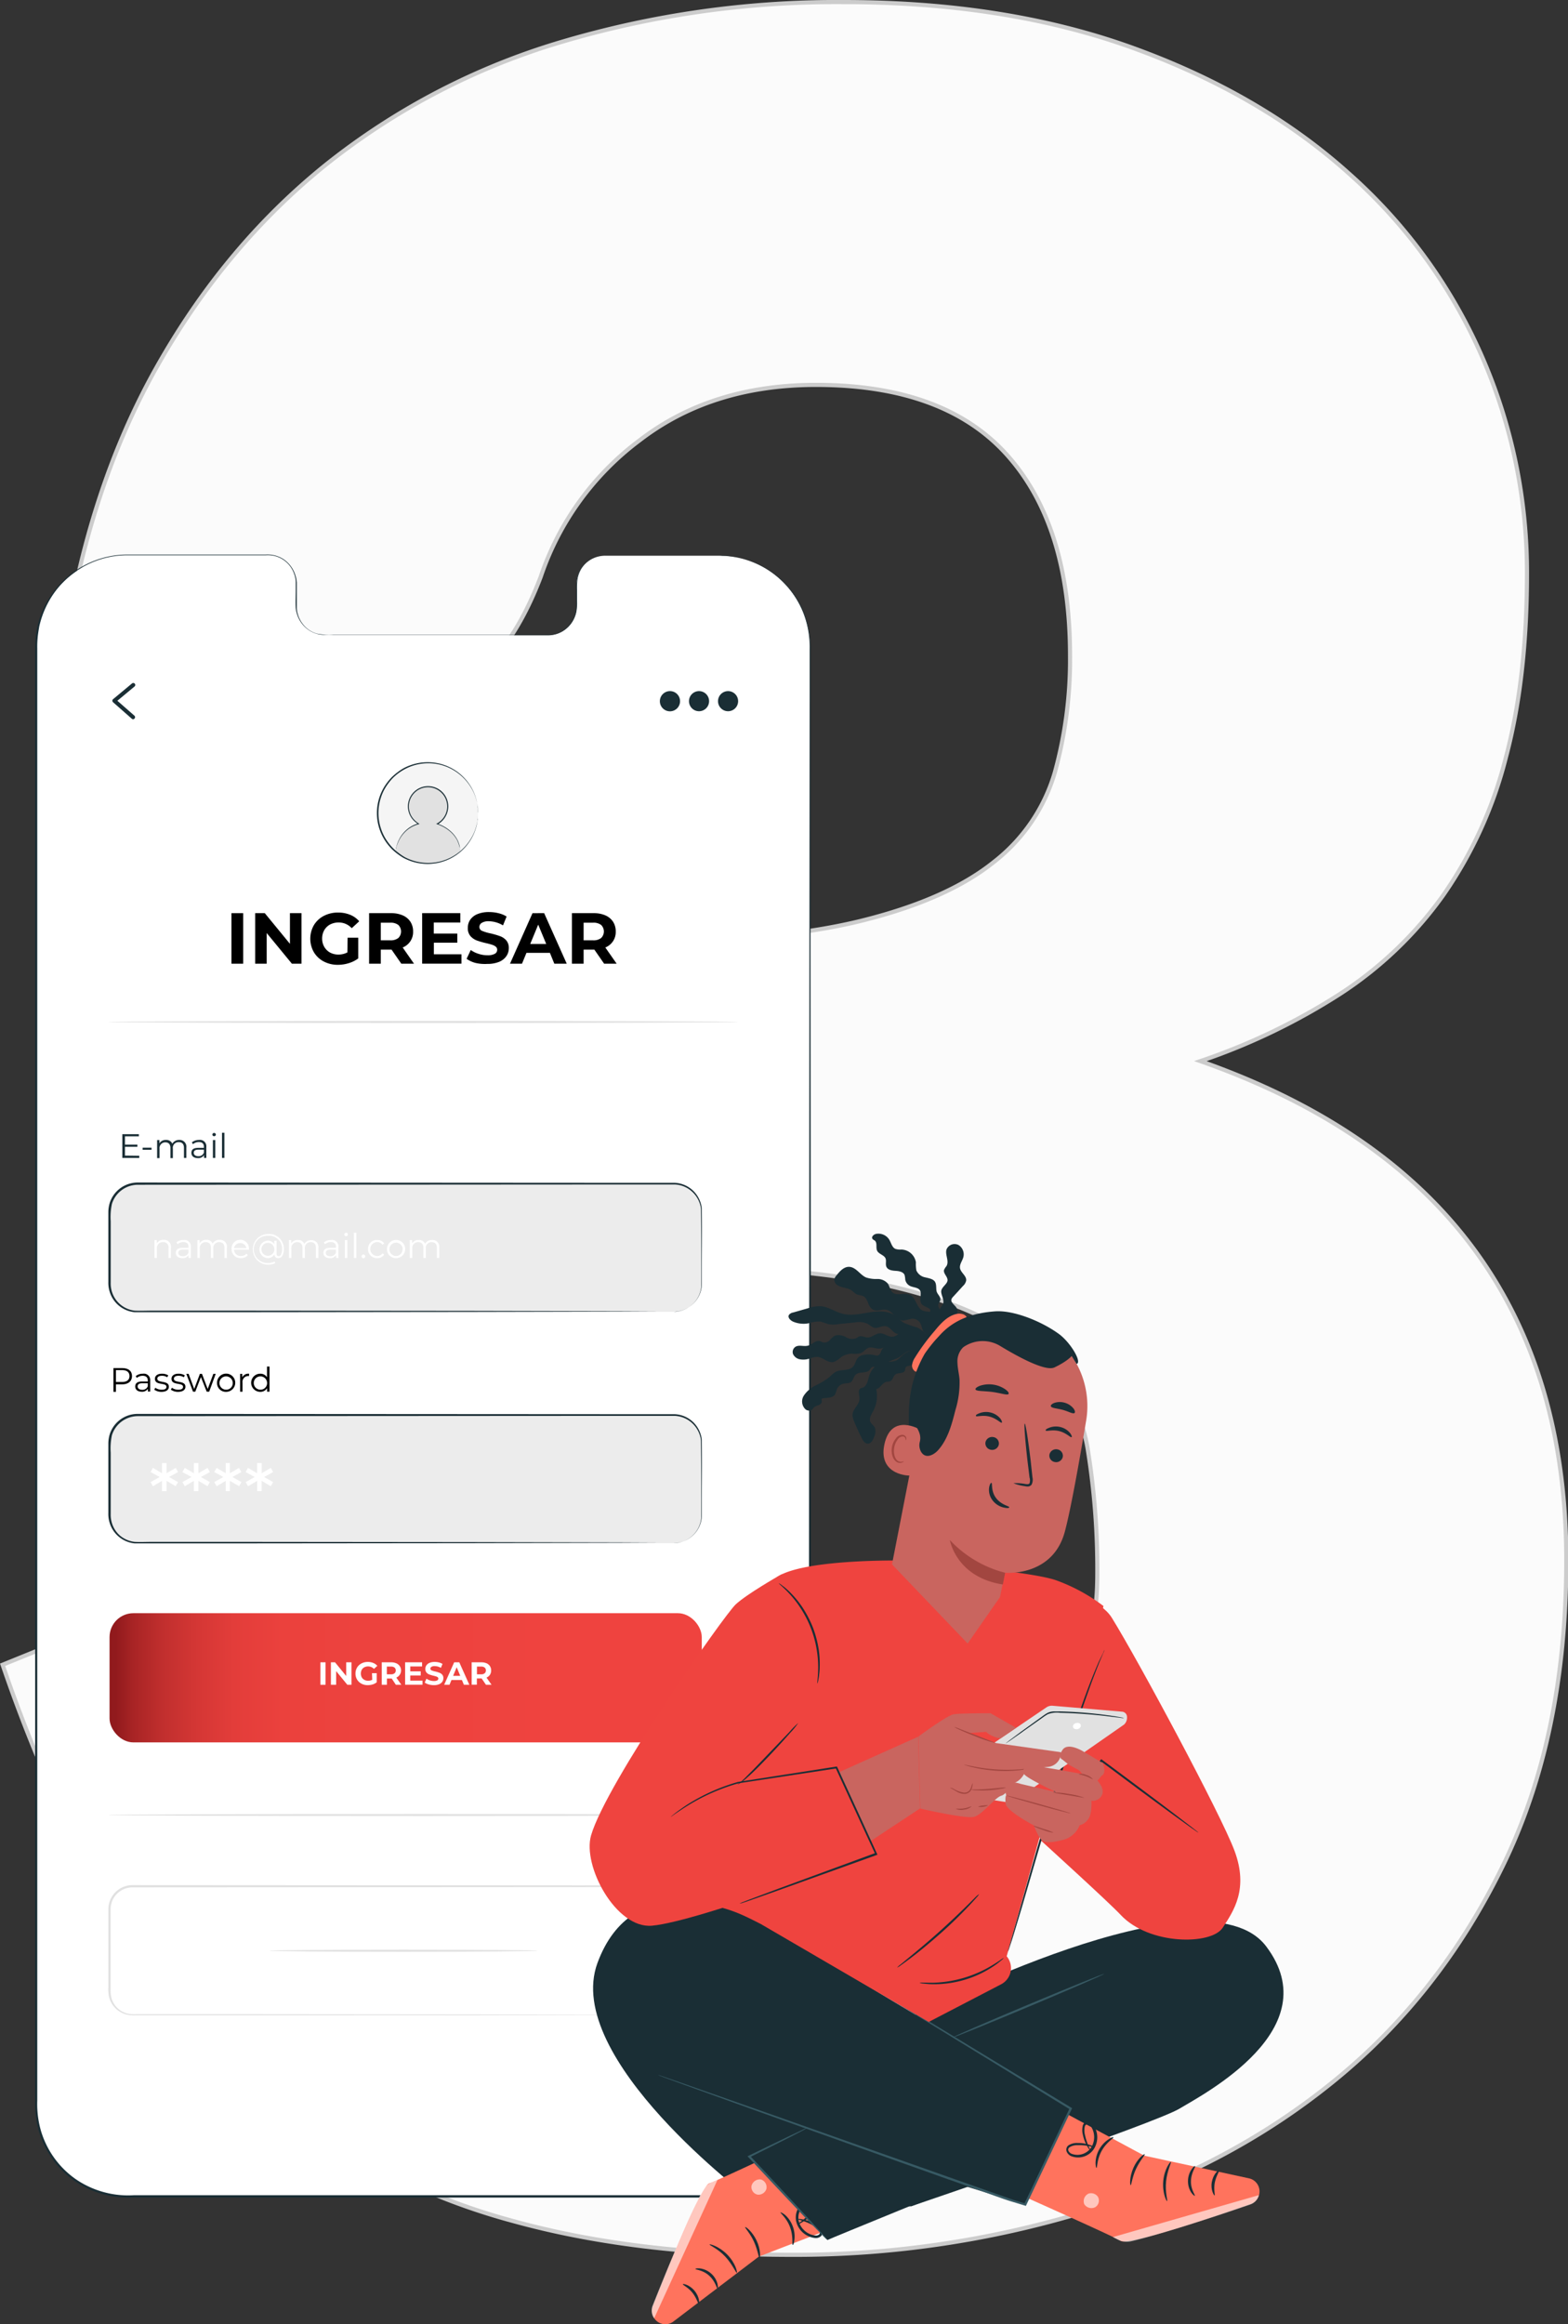 <svg xmlns="http://www.w3.org/2000/svg" xmlns:xlink="http://www.w3.org/1999/xlink" viewBox="0 0 379.15 561.65"><rect x="0" y="0" width="379.15" height="561.65" fill="#333333" stroke="none"/><defs><style>.cls-1{fill:#fbfbfb;stroke:#ccc;stroke-miterlimit:10;}.cls-2{fill:#fff;}.cls-3{fill:#1a2e35;}.cls-4{fill:url(#Degradado_sin_nombre_44);}.cls-5{fill:#ececec;}.cls-6{fill:#e1e1e1;}.cls-7{fill:#f5f5f5;}.cls-8{fill:#ff735d;}.cls-9{opacity:0.6;}.cls-10{fill:#375a64;}.cls-11{fill:#ef443f;}.cls-12{fill:#c9655f;}.cls-13{fill:#a24640;}</style><linearGradient id="Degradado_sin_nombre_44" x1="26.49" y1="405.44" x2="169.69" y2="405.44" gradientUnits="userSpaceOnUse"><stop offset="0.01" stop-color="#911a1d"/><stop offset="0.04" stop-color="#a82425"/><stop offset="0.09" stop-color="#c12f2e"/><stop offset="0.15" stop-color="#d53735"/><stop offset="0.21" stop-color="#e33d3a"/><stop offset="0.29" stop-color="#eb413d"/><stop offset="0.44" stop-color="#ed423e"/><stop offset="0.44" stop-color="#ed423e"/><stop offset="0.79" stop-color="#ef433f"/></linearGradient></defs><g id="Capa_2" data-name="Capa 2"><g id="Grillas"><path class="cls-1" d="M32.67,251.84Q38.52,212,55.16,182.38T96.47,133A167.66,167.66,0,0,1,153,103.59a233.88,233.88,0,0,1,68.37-9.69q39.48,0,70.19,11.15t51.92,30.17a127.35,127.35,0,0,1,32.17,44.05,130.33,130.33,0,0,1,11,52.83q0,25.23-5.12,44.42a101.71,101.71,0,0,1-15.17,33.27,92.44,92.44,0,0,1-24.86,23.76,152.89,152.89,0,0,1-33.82,16.27q88.47,31.08,88.48,120.65,0,42.42-15.36,73.85T339.59,596.6q-25.77,20.83-59.77,31.26a241,241,0,0,1-70.93,10.42q-38,0-67.64-8.23a155.55,155.55,0,0,1-52.64-25.59q-23-17.36-40.4-44.42T18.05,495.69L68.5,475.22q19.74-7.68,36.56-4T129.19,488q16.45,30.35,34.91,44.05t43.33,13.71q19,0,33.08-6.4a71.91,71.91,0,0,0,23.4-16.45A68.08,68.08,0,0,0,278,500.08a74.21,74.21,0,0,0,4.75-26,181.33,181.33,0,0,0-2.38-30.89A40.32,40.32,0,0,0,267,419.65q-11-9.87-33.09-15.17t-61.6-5.3V320.94q33.27,0,53.74-5.12t31.63-14.07A42.46,42.46,0,0,0,272.5,280a102.1,102.1,0,0,0,3.66-28.15q0-31.44-15.17-48.44t-46.25-17q-25.23,0-42.59,13.34a68.38,68.38,0,0,0-24,33.09q-7.68,20.11-20.11,26.69t-35.46,2.92Z" transform="translate(-17.42 -93.4)"/><path class="cls-2" d="M191.42,227.69l-27.83,0a6.93,6.93,0,0,0-6.76,7.09v5.06a6.93,6.93,0,0,1-6.76,7.09l-54.26,0a6.93,6.93,0,0,1-6.75-7.1v-5.06a6.94,6.94,0,0,0-6.76-7.1H72.51l-24.36,0a21.93,21.93,0,0,0-21.91,22l-.07,352.56a22,22,0,0,0,21.89,22l143.27.08a21.93,21.93,0,0,0,21.91-22l.07-352.57A22,22,0,0,0,191.42,227.69Z" transform="translate(-17.42 -93.4)"/><path class="cls-3" d="M191.42,227.69l.75,0a16.11,16.11,0,0,1,2.23.18,20.58,20.58,0,0,1,8.22,2.86,21,21,0,0,1,5,4.08,21.93,21.93,0,0,1,4.15,6.56,22.89,22.89,0,0,1,1.63,8.91v10.35c0,29.26,0,71.59.06,123.89s0,114.58,0,183.73v32.9c0,1.11-.06,2.24-.12,3.37a23.39,23.39,0,0,1-.62,3.32,22.25,22.25,0,0,1-7.15,11.37,23.37,23.37,0,0,1-5.86,3.56,22.29,22.29,0,0,1-6.7,1.58l-1.73.09h-40l-57.39,0H49.71a23,23,0,0,1-14.26-4,22.41,22.41,0,0,1-8.63-12,24.55,24.55,0,0,1-.9-7.42v-7.4q0-14.77,0-29.36,0-29.15,0-57.4c0-37.64,0-73.94,0-108.52s0-67.44,0-98.19q0-23.07,0-44.5c0-1.79,0-3.56,0-5.33,0-.88.06-1.77.1-2.66s.23-1.75.38-2.62A22.82,22.82,0,0,1,31,235.62a22.25,22.25,0,0,1,17.74-8.2l19.14,0H81.59a7.09,7.09,0,0,1,4.33,1.08A7.25,7.25,0,0,1,88.7,232a8,8,0,0,1,.49,2.15c0,.74,0,1.44,0,2.16,0,1.43,0,2.87,0,4.24a7.09,7.09,0,0,0,1.53,3.75,6.58,6.58,0,0,0,3.3,2.21,15.23,15.23,0,0,0,4,.25H106l29,0,12.76,0c1,0,2,0,3,0a6.25,6.25,0,0,0,2.7-.92,6.94,6.94,0,0,0,3.12-4.41,11.4,11.4,0,0,0,.19-2.67c0-.89,0-1.77,0-2.63a16.82,16.82,0,0,1,.1-2.56,7.33,7.33,0,0,1,.79-2.35,6.93,6.93,0,0,1,3.46-3.14,10.55,10.55,0,0,1,4.35-.49l14.24,0,8.76,0,3,0-3,0-8.76,0-14.24,0a10.35,10.35,0,0,0-4.29.49,6.82,6.82,0,0,0-3.37,3.07,7.33,7.33,0,0,0-.76,2.3,16.28,16.28,0,0,0-.1,2.53v2.63a11.88,11.88,0,0,1-.18,2.71,7.19,7.19,0,0,1-3.21,4.55,6.49,6.49,0,0,1-2.79.95c-1,.07-2,0-3,0H96.06a7.23,7.23,0,0,1-2.06-.26,7,7,0,0,1-3.46-2.31,7.47,7.47,0,0,1-1.6-3.9c-.08-1.44,0-2.84,0-4.28,0-.71,0-1.44,0-2.14a7,7,0,0,0-.47-2.06,6.7,6.7,0,0,0-6.81-4.3H48.73a21.84,21.84,0,0,0-17.45,8.08,22.55,22.55,0,0,0-4.38,9.2c-.14.85-.29,1.71-.37,2.58s-.12,1.73-.1,2.62v5.33q0,21.41,0,44.5V506.8q0,28.21,0,57.4V601a23.49,23.49,0,0,0,.88,7.28A21.86,21.86,0,0,0,35.74,620a22.41,22.41,0,0,0,14,3.88H64.53l29.35,0,57.39,0,28,0H191.3l1.7-.08a22.35,22.35,0,0,0,6.55-1.54,23.33,23.33,0,0,0,5.73-3.49,21.77,21.77,0,0,0,7-11.12,23.86,23.86,0,0,0,.61-3.25c.05-1.11.14-2.2.12-3.32v-6.66q0-13.28,0-26.24c0-69.15.06-131.43.09-183.73s.07-94.63.1-123.89c0-3.65,0-7.1,0-10.35a22.77,22.77,0,0,0-1.59-8.85,21.87,21.87,0,0,0-4.11-6.54,21.83,21.83,0,0,0-13.13-7,18.49,18.49,0,0,0-2.22-.2Z" transform="translate(-17.42 -93.4)"/><rect class="cls-4" x="26.49" y="389.83" width="143.2" height="31.22" rx="5.77"/><path d="M73.39,314.07h2.83v12.21H73.39Z" transform="translate(-17.42 -93.4)"/><path d="M90.32,314.07v12.21H88l-6.09-7.41v7.41H79.12V314.07h2.33l6.08,7.41v-7.41Z" transform="translate(-17.42 -93.4)"/><path d="M101.47,320h2.58v5a7.41,7.41,0,0,1-2.3,1.15,8.84,8.84,0,0,1-2.63.4,7.14,7.14,0,0,1-3.42-.81,6,6,0,0,1-2.39-2.25,6.59,6.59,0,0,1,0-6.51,6.05,6.05,0,0,1,2.4-2.25,7.33,7.33,0,0,1,3.46-.81,7.54,7.54,0,0,1,2.91.54,5.65,5.65,0,0,1,2.2,1.57l-1.81,1.67a4.22,4.22,0,0,0-3.16-1.38,4.4,4.4,0,0,0-2.08.49,3.6,3.6,0,0,0-1.41,1.38,4.06,4.06,0,0,0-.51,2,4,4,0,0,0,.51,2,3.67,3.67,0,0,0,1.4,1.39,4.17,4.17,0,0,0,2,.49,4.55,4.55,0,0,0,2.2-.52Z" transform="translate(-17.42 -93.4)"/><path d="M114.46,326.28l-2.36-3.4h-2.6v3.4h-2.83V314.07H112a6.82,6.82,0,0,1,2.82.54,4.17,4.17,0,0,1,1.84,1.53,4.26,4.26,0,0,1,.65,2.36,4,4,0,0,1-2.52,3.86l2.74,3.92Zm-.72-9.36a3,3,0,0,0-1.94-.55h-2.3v4.26h2.3a3,3,0,0,0,1.94-.56,2.21,2.21,0,0,0,0-3.15Z" transform="translate(-17.42 -93.4)"/><path d="M129,324v2.27H119.5V314.07h9.23v2.26h-6.42V319H128v2.2h-5.67V324Z" transform="translate(-17.42 -93.4)"/><path d="M132.42,326.1a6.54,6.54,0,0,1-2.17-1l1-2.13a6.53,6.53,0,0,0,1.87.92,6.78,6.78,0,0,0,2.16.35,3.55,3.55,0,0,0,1.78-.35,1.08,1.08,0,0,0,.58-1,.92.92,0,0,0-.34-.72,2.52,2.52,0,0,0-.88-.46c-.35-.12-.83-.25-1.43-.39a19.33,19.33,0,0,1-2.29-.66,3.85,3.85,0,0,1-1.53-1.06,2.9,2.9,0,0,1-.63-2,3.44,3.44,0,0,1,.57-1.93,3.89,3.89,0,0,1,1.74-1.37,7.2,7.2,0,0,1,2.83-.5,9.27,9.27,0,0,1,2.29.28,6.49,6.49,0,0,1,1.95.8l-.87,2.14a6.92,6.92,0,0,0-3.38-1,3.14,3.14,0,0,0-1.76.39,1.16,1.16,0,0,0-.57,1,1,1,0,0,0,.66.94,10.75,10.75,0,0,0,2,.6,19.67,19.67,0,0,1,2.28.66,3.69,3.69,0,0,1,1.53,1,2.76,2.76,0,0,1,.64,1.93,3.37,3.37,0,0,1-.59,1.92,4,4,0,0,1-1.75,1.37,7.31,7.31,0,0,1-2.85.5A10.07,10.07,0,0,1,132.42,326.1Z" transform="translate(-17.42 -93.4)"/><path d="M150.39,323.66h-5.67l-1.08,2.62h-2.9l5.44-12.21H149l5.46,12.21h-3Zm-.89-2.14-1.94-4.68-1.93,4.68Z" transform="translate(-17.42 -93.4)"/><path d="M163.5,326.28l-2.36-3.4h-2.6v3.4h-2.83V314.07H161a6.82,6.82,0,0,1,2.82.54,4.17,4.17,0,0,1,1.84,1.53,4.26,4.26,0,0,1,.65,2.36,4,4,0,0,1-2.52,3.86l2.74,3.92Zm-.72-9.36a3,3,0,0,0-1.94-.55h-2.3v4.26h2.3a3,3,0,0,0,1.94-.56,2.21,2.21,0,0,0,0-3.15Z" transform="translate(-17.42 -93.4)"/><path class="cls-3" d="M51.09,372.69v.52H47v-5.73H51V368H47.64v2h3v.52h-3v2.13Z" transform="translate(-17.42 -93.4)"/><path class="cls-3" d="M51.91,370.74h2.15v.51H51.91Z" transform="translate(-17.42 -93.4)"/><path class="cls-3" d="M62.48,370.72v2.49H61.9v-2.44c0-.91-.46-1.37-1.24-1.37A1.38,1.38,0,0,0,59.22,371v2.26h-.59v-2.44c0-.91-.45-1.37-1.24-1.37A1.38,1.38,0,0,0,56,371v2.26h-.59V368.9h.56v.79a1.73,1.73,0,0,1,1.58-.82,1.55,1.55,0,0,1,1.54.91,1.86,1.86,0,0,1,1.7-.91A1.63,1.63,0,0,1,62.48,370.72Z" transform="translate(-17.42 -93.4)"/><path class="cls-3" d="M67.31,370.54v2.67h-.55v-.67a1.62,1.62,0,0,1-1.49.72c-1,0-1.57-.51-1.57-1.26s.43-1.22,1.66-1.22h1.37v-.26c0-.74-.42-1.14-1.22-1.14a2.18,2.18,0,0,0-1.43.51l-.27-.44a2.76,2.76,0,0,1,1.76-.58A1.53,1.53,0,0,1,67.31,370.54Zm-.58,1.38v-.7H65.38c-.84,0-1.11.32-1.11.77s.41.81,1.09.81A1.37,1.37,0,0,0,66.73,371.92Z" transform="translate(-17.42 -93.4)"/><path class="cls-3" d="M68.77,367.54a.43.43,0,0,1,.85,0,.42.42,0,0,1-.43.43A.42.42,0,0,1,68.77,367.54Zm.13,1.36h.58v4.31H68.9Z" transform="translate(-17.42 -93.4)"/><path class="cls-3" d="M71.1,367.13h.58v6.08H71.1Z" transform="translate(-17.42 -93.4)"/><path d="M49.34,425.93c0,1.22-.89,2-2.35,2H45.45v1.81h-.6V424H47C48.45,424,49.34,424.7,49.34,425.93Zm-.61,0c0-.92-.61-1.44-1.75-1.44H45.45v2.86H47C48.12,427.35,48.73,426.83,48.73,425.93Z" transform="translate(-17.42 -93.4)"/><path d="M53.74,427v2.67h-.56V429a1.62,1.62,0,0,1-1.48.71c-1,0-1.58-.51-1.58-1.25s.43-1.22,1.67-1.22h1.37V427c0-.73-.42-1.14-1.23-1.14a2.2,2.2,0,0,0-1.43.51l-.26-.43a2.71,2.71,0,0,1,1.75-.58A1.53,1.53,0,0,1,53.74,427Zm-.58,1.37v-.7H51.8c-.83,0-1.1.33-1.1.77s.4.81,1.09.81A1.38,1.38,0,0,0,53.16,428.4Z" transform="translate(-17.42 -93.4)"/><path d="M54.72,429.21l.26-.46a2.64,2.64,0,0,0,1.54.48c.82,0,1.15-.28,1.15-.7,0-1.13-2.79-.24-2.79-1.94,0-.71.6-1.23,1.7-1.23a2.89,2.89,0,0,1,1.53.4l-.26.46a2.19,2.19,0,0,0-1.27-.36c-.78,0-1.12.3-1.12.71,0,1.16,2.79.29,2.79,1.94,0,.75-.65,1.23-1.77,1.23A2.9,2.9,0,0,1,54.72,429.21Z" transform="translate(-17.42 -93.4)"/><path d="M58.73,429.21l.26-.46a2.64,2.64,0,0,0,1.54.48c.81,0,1.15-.28,1.15-.7,0-1.13-2.79-.24-2.79-1.94,0-.71.6-1.23,1.7-1.23a2.86,2.86,0,0,1,1.52.4l-.25.46a2.23,2.23,0,0,0-1.27-.36c-.78,0-1.12.3-1.12.71,0,1.16,2.79.29,2.79,1.94,0,.75-.65,1.23-1.78,1.23A2.89,2.89,0,0,1,58.73,429.21Z" transform="translate(-17.42 -93.4)"/><path d="M69.58,425.39,68,429.7H67.4L66,426.17l-1.36,3.53h-.55l-1.62-4.31h.56l1.35,3.66,1.38-3.66h.5l1.38,3.66,1.37-3.66Z" transform="translate(-17.42 -93.4)"/><path d="M69.9,427.54a2.2,2.2,0,1,1,2.2,2.2A2.12,2.12,0,0,1,69.9,427.54Zm3.8,0a1.61,1.61,0,1,0-1.6,1.68A1.58,1.58,0,0,0,73.7,427.54Z" transform="translate(-17.42 -93.4)"/><path d="M77.65,425.36v.56h-.14a1.4,1.4,0,0,0-1.45,1.59v2.2h-.58v-4.31H76v.84A1.63,1.63,0,0,1,77.65,425.36Z" transform="translate(-17.42 -93.4)"/><path d="M82.59,423.62v6.08H82v-.85a1.86,1.86,0,0,1-1.66.89,2.19,2.19,0,0,1,0-4.38,1.87,1.87,0,0,1,1.64.85v-2.59ZM82,427.54a1.61,1.61,0,1,0-1.6,1.68A1.58,1.58,0,0,0,82,427.54Z" transform="translate(-17.42 -93.4)"/><rect class="cls-5" x="26.49" y="286.02" width="143.2" height="30.98" rx="6.79"/><path class="cls-3" d="M180.32,410.4l.22,0c.14,0,.36,0,.64-.06a6.75,6.75,0,0,0,5.83-6.26c0-.94,0-1.95,0-3,0-4.26,0-9.49-.08-15.51a6.74,6.74,0,0,0-2-4.05,6.57,6.57,0,0,0-4.38-1.89H169.74l-119,.07a6.58,6.58,0,0,0-6.26,4.64,15.17,15.17,0,0,0-.29,4.18v14.78a7,7,0,0,0,.22,2A6.54,6.54,0,0,0,50,410.12c1.3.07,2.69,0,4,0H77.5l53.52.05,36.07.08,9.81.05,2.55,0,.87,0s-.29,0-.87,0l-2.55,0-9.81.05-36.07.08-53.52.06H54c-1.35,0-2.67,0-4.07,0a7,7,0,0,1-6.07-5.22,7.31,7.31,0,0,1-.24-2.12V386.35a7.78,7.78,0,0,1,.31-2.19,7.09,7.09,0,0,1,6.74-5l119,.07,10.87,0a6.85,6.85,0,0,1,4.58,2,7,7,0,0,1,2,4.24c.06,6.08,0,11.27,0,15.54,0,1.06,0,2.06,0,3a6.86,6.86,0,0,1-3.56,5.53,6.69,6.69,0,0,1-2.43.77A6.32,6.32,0,0,1,180.32,410.4Z" transform="translate(-17.42 -93.4)"/><rect class="cls-5" x="26.49" y="341.93" width="143.2" height="30.98" rx="6.79"/><path class="cls-3" d="M180.32,466.31l.22,0a5.48,5.48,0,0,0,.64-.07,6.54,6.54,0,0,0,2.39-.8A6.75,6.75,0,0,0,187,460c0-.93,0-1.94,0-3,0-4.26,0-9.49-.08-15.51a6.8,6.8,0,0,0-2-4.06,6.62,6.62,0,0,0-4.38-1.89H169.74l-119,.07a6.58,6.58,0,0,0-6.26,4.63,15.28,15.28,0,0,0-.29,4.19v14.77a7,7,0,0,0,.22,2,6.56,6.56,0,0,0,2.07,3.32A6.68,6.68,0,0,0,50,466c1.3.07,2.69,0,4,0H77.5l53.52.05,36.07.08,9.81.05,2.55,0,.87,0-.87,0-2.55,0-9.81.05-36.07.08-53.52.05H54c-1.35,0-2.67,0-4.07,0a7.08,7.08,0,0,1-3.84-1.66,7,7,0,0,1-2.23-3.57,7.23,7.23,0,0,1-.24-2.12V442.26a7.78,7.78,0,0,1,.31-2.19,7.08,7.08,0,0,1,6.74-5l119,.07,10.87,0a6.9,6.9,0,0,1,4.58,2,7,7,0,0,1,2,4.24c.06,6.08,0,11.27,0,15.54,0,1.06,0,2.06,0,3a6.86,6.86,0,0,1-3.56,5.54,6.44,6.44,0,0,1-2.43.76A5.68,5.68,0,0,1,180.32,466.31Z" transform="translate(-17.42 -93.4)"/><path class="cls-6" d="M181.52,580.41s.3,0,.87-.1a5.6,5.6,0,0,0,4.53-4.36,14,14,0,0,0,.11-2.64c0-.95,0-2,0-3,0-4.29,0-9.54-.05-15.63a5.49,5.49,0,0,0-1.95-4,5.27,5.27,0,0,0-2.13-1.09,9.34,9.34,0,0,0-2.5-.18l-10.95,0-119.93.07A5.41,5.41,0,0,0,45.74,551a5.31,5.31,0,0,0-1.57,3.73q0,4.34,0,8.62v10.59a9,9,0,0,0,.13,2,5.34,5.34,0,0,0,2.15,3.23,5.41,5.41,0,0,0,1.78.81,7.65,7.65,0,0,0,2,.16H77.93l53.91.05,36.35.08,9.88.05,2.57,0,.88,0s-.3,0-.88,0l-2.57,0-9.88,0-36.35.08-53.91,0H50.21a7.91,7.91,0,0,1-2.1-.17,5.71,5.71,0,0,1-2-.89,5.8,5.8,0,0,1-2.35-3.53,9.66,9.66,0,0,1-.14-2.13V554.72a5.84,5.84,0,0,1,5.85-5.78l119.93.07,10.95,0a10.17,10.17,0,0,1,2.58.19,5.73,5.73,0,0,1,4.28,5.41c0,6.09,0,11.34,0,15.64,0,1.07,0,2.09,0,3a13.58,13.58,0,0,1-.13,2.67,5.69,5.69,0,0,1-2.29,3.44,5.5,5.5,0,0,1-2.39.94A4.07,4.07,0,0,1,181.52,580.41Z" transform="translate(-17.42 -93.4)"/><path class="cls-6" d="M147.36,564.8c0,.14-14.49.25-32.36.25s-32.37-.11-32.37-.25,14.49-.25,32.37-.25S147.36,564.66,147.36,564.8Z" transform="translate(-17.42 -93.4)"/><circle class="cls-7" cx="120.9" cy="289.87" r="12.14" transform="translate(-186.98 76.98) rotate(-45)"/><path class="cls-6" d="M128.75,299.08a7.74,7.74,0,0,0-7.85-6.9,8,8,0,0,0-7.85,6.92A10.82,10.82,0,0,0,120.9,302,11.22,11.22,0,0,0,128.75,299.08Z" transform="translate(-17.42 -93.4)"/><circle class="cls-6" cx="103.48" cy="194.85" r="4.76"/><path class="cls-3" d="M128.69,298.66a9.83,9.83,0,0,0-.74-2.24,7.5,7.5,0,0,0-1.72-2.11,9.4,9.4,0,0,0-3.1-1.74l-.25-.08.23-.12a4.73,4.73,0,0,0,1.89-1.9,4.62,4.62,0,0,0-1-5.65,4.61,4.61,0,0,0-6.17,0,4.66,4.66,0,0,0-1,5.65,4.8,4.8,0,0,0,.83,1.11,6.2,6.2,0,0,0,1,.8l.21.14-.24.06a7.21,7.21,0,0,0-3.1,1.72,7.75,7.75,0,0,0-1.63,2.19,10.17,10.17,0,0,0-.64,1.64c0,.19-.09.34-.11.44a.7.7,0,0,1,0,.16s0-.06,0-.16,0-.26.09-.46a8.15,8.15,0,0,1,.59-1.68,7.74,7.74,0,0,1,1.62-2.26,7.26,7.26,0,0,1,3.16-1.8l0,.2a6,6,0,0,1-1.1-.83,4.89,4.89,0,0,1,3.42-8.37,4.92,4.92,0,0,1,3.27,1.26,4.91,4.91,0,0,1,1,6,4.94,4.94,0,0,1-2,2l0-.2a9.35,9.35,0,0,1,3.16,1.82,7.46,7.46,0,0,1,1.71,2.18,7,7,0,0,1,.37.95,4,4,0,0,1,.18.73c0,.19,0,.34.07.46S128.7,298.66,128.69,298.66Z" transform="translate(-17.42 -93.4)"/><path class="cls-3" d="M133,289.87a.55.55,0,0,1,0-.2c0-.14,0-.33,0-.57s0-.27,0-.43-.05-.32-.08-.51a8.24,8.24,0,0,0-.26-1.25,11.25,11.25,0,0,0-1.35-3.21,12.07,12.07,0,0,0-3.07-3.41,12,12,0,0,0-5.07-2.25,12.24,12.24,0,0,0-6.32.53,12.42,12.42,0,0,0-4.4,2.8,13.23,13.23,0,0,0-1.18,1.4,11.45,11.45,0,0,0-1.72,3.31,11.89,11.89,0,0,0,0,7.58,11.58,11.58,0,0,0,1.72,3.31,12.19,12.19,0,0,0,1.18,1.39,11.43,11.43,0,0,0,1.36,1.16,12.25,12.25,0,0,0,1.47,1,12.06,12.06,0,0,0,16-4.44,11.14,11.14,0,0,0,1.35-3.21,7.77,7.77,0,0,0,.26-1.25c0-.18.06-.35.08-.51s0-.29,0-.42,0-.43,0-.58,0-.19,0-.19v.19l0,.58c0,.13,0,.28,0,.43s0,.33-.07.51a9.09,9.09,0,0,1-.23,1.27,11.78,11.78,0,0,1-1.33,3.26,12.18,12.18,0,0,1-8.23,5.8,12.3,12.3,0,0,1-6.45-.51,14.1,14.1,0,0,1-1.6-.7,14.31,14.31,0,0,1-1.51-1,14,14,0,0,1-1.39-1.18,13.73,13.73,0,0,1-1.21-1.42,12.14,12.14,0,0,1-1.76-3.39,12.23,12.23,0,0,1,0-7.75,12,12,0,0,1,1.76-3.38,13.85,13.85,0,0,1,1.21-1.43,14,14,0,0,1,1.39-1.18,12.78,12.78,0,0,1,1.51-1,11.25,11.25,0,0,1,1.6-.7,12.31,12.31,0,0,1,6.45-.52,12.18,12.18,0,0,1,8.23,5.8,11.83,11.83,0,0,1,1.33,3.27,9,9,0,0,1,.23,1.26c0,.19.06.36.07.51s0,.3,0,.43l0,.58Z" transform="translate(-17.42 -93.4)"/><path class="cls-6" d="M195.9,340.36c0,.13-34.1.25-76.15.25s-76.16-.12-76.16-.25,34.09-.26,76.16-.26S195.9,340.22,195.9,340.36Z" transform="translate(-17.42 -93.4)"/><path class="cls-6" d="M195.9,532c0,.14-34.1.25-76.15.25s-76.16-.11-76.16-.25,34.09-.25,76.16-.25S195.9,531.83,195.9,532Z" transform="translate(-17.42 -93.4)"/><path class="cls-2" d="M58.3,450.32l2.17,1.23-.57,1-2.2-1.3,0,2.49h-1.1l0-2.49-2.21,1.3-.56-1,2.19-1.23-2.19-1.2.56-1,2.21,1.29,0-2.46h1.1l0,2.46,2.2-1.29.57,1Z" transform="translate(-17.42 -93.4)"/><path class="cls-2" d="M66,450.32l2.17,1.23-.56,1-2.21-1.3,0,2.49h-1.1l0-2.49-2.2,1.3-.57-1,2.19-1.23-2.19-1.2.57-1,2.2,1.29,0-2.46h1.1l0,2.46,2.21-1.29.56,1Z" transform="translate(-17.42 -93.4)"/><path class="cls-2" d="M73.62,450.32l2.18,1.23-.57,1L73,451.25l0,2.49H72v-2.49l-2.2,1.3-.57-1,2.19-1.23-2.19-1.2.57-1,2.2,1.29v-2.46H73l0,2.46,2.21-1.29.57,1Z" transform="translate(-17.42 -93.4)"/><path class="cls-2" d="M81.29,450.32l2.17,1.23-.57,1-2.2-1.3v2.49H79.61l0-2.49-2.21,1.3-.57-1L79,450.32l-2.19-1.2.57-1,2.21,1.29,0-2.46H80.7v2.46l2.2-1.29.57,1Z" transform="translate(-17.42 -93.4)"/><path class="cls-2" d="M58.74,394.89v2.5h-.58v-2.45a1.2,1.2,0,0,0-1.3-1.37,1.41,1.41,0,0,0-1.51,1.55v2.27h-.58v-4.32h.56v.8A1.8,1.8,0,0,1,57,393,1.65,1.65,0,0,1,58.74,394.89Z" transform="translate(-17.42 -93.4)"/><path class="cls-2" d="M63.57,394.71v2.68H63v-.68a1.61,1.61,0,0,1-1.49.72c-1,0-1.57-.51-1.57-1.26s.43-1.22,1.66-1.22H63v-.26c0-.74-.41-1.14-1.22-1.14a2.18,2.18,0,0,0-1.43.51l-.26-.44a2.71,2.71,0,0,1,1.75-.58A1.53,1.53,0,0,1,63.57,394.71ZM63,396.09v-.7H61.64c-.84,0-1.11.32-1.11.77s.41.81,1.09.81A1.37,1.37,0,0,0,63,396.09Z" transform="translate(-17.42 -93.4)"/><path class="cls-2" d="M72.27,394.89v2.5h-.58v-2.45c0-.91-.46-1.37-1.24-1.37A1.38,1.38,0,0,0,69,395.12v2.27h-.58v-2.45c0-.91-.46-1.37-1.25-1.37a1.38,1.38,0,0,0-1.44,1.55v2.27h-.58v-4.32h.55v.79A1.75,1.75,0,0,1,67.3,393a1.54,1.54,0,0,1,1.53.91,1.86,1.86,0,0,1,1.7-.91A1.63,1.63,0,0,1,72.27,394.89Z" transform="translate(-17.42 -93.4)"/><path class="cls-2" d="M77.62,395.41H74a1.59,1.59,0,0,0,1.69,1.5,1.68,1.68,0,0,0,1.32-.57l.33.38a2.11,2.11,0,0,1-1.66.71,2.13,2.13,0,0,1-2.26-2.2,2.1,2.1,0,1,1,4.19,0S77.62,395.34,77.62,395.41ZM74,395h3a1.53,1.53,0,0,0-3,0Z" transform="translate(-17.42 -93.4)"/><path class="cls-2" d="M86.06,395.21c0,1.4-.52,2.22-1.36,2.22a.87.87,0,0,1-.93-.9,1.83,1.83,0,0,1-1.64.9,2.12,2.12,0,0,1,0-4.23,1.81,1.81,0,0,1,1.62.86v-.83h.54v3.11c0,.45.23.62.51.62.5,0,.83-.63.83-1.74a3.12,3.12,0,0,0-3.37-3.2,3.3,3.3,0,1,0,0,6.59,3.67,3.67,0,0,0,1.57-.36l.14.4a4,4,0,0,1-1.71.37,3.71,3.71,0,1,1,0-7.42A3.55,3.55,0,0,1,86.06,395.21Zm-2.3.09a1.56,1.56,0,1,0-3.12,0,1.56,1.56,0,1,0,3.12,0Z" transform="translate(-17.42 -93.4)"/><path class="cls-2" d="M94.4,394.89v2.5h-.58v-2.45c0-.91-.46-1.37-1.24-1.37a1.38,1.38,0,0,0-1.44,1.55v2.27h-.58v-2.45c0-.91-.46-1.37-1.25-1.37a1.39,1.39,0,0,0-1.44,1.55v2.27h-.58v-4.32h.55v.79a1.76,1.76,0,0,1,1.59-.82A1.54,1.54,0,0,1,91,394a1.87,1.87,0,0,1,1.7-.91A1.63,1.63,0,0,1,94.4,394.89Z" transform="translate(-17.42 -93.4)"/><path class="cls-2" d="M99.24,394.71v2.68h-.56v-.68a1.6,1.6,0,0,1-1.48.72c-1,0-1.58-.51-1.58-1.26s.43-1.22,1.67-1.22h1.37v-.26c0-.74-.42-1.14-1.23-1.14a2.2,2.2,0,0,0-1.43.51l-.26-.44a2.71,2.71,0,0,1,1.75-.58A1.53,1.53,0,0,1,99.24,394.71Zm-.58,1.38v-.7H97.3c-.83,0-1.1.32-1.1.77s.4.81,1.09.81A1.38,1.38,0,0,0,98.66,396.09Z" transform="translate(-17.42 -93.4)"/><path class="cls-2" d="M100.69,391.71a.42.42,0,0,1,.43-.41.41.41,0,0,1,.42.4.42.42,0,0,1-.42.43A.42.42,0,0,1,100.69,391.71Zm.13,1.36h.58v4.32h-.58Z" transform="translate(-17.42 -93.4)"/><path class="cls-2" d="M103,391.3h.58v6.09H103Z" transform="translate(-17.42 -93.4)"/><path class="cls-2" d="M104.85,397a.44.44,0,0,1,.44-.45.45.45,0,0,1,.44.45.45.45,0,0,1-.44.45A.45.45,0,0,1,104.85,397Z" transform="translate(-17.42 -93.4)"/><path class="cls-2" d="M106.41,395.23a2.12,2.12,0,0,1,2.22-2.19,1.89,1.89,0,0,1,1.69.85l-.43.3a1.47,1.47,0,0,0-1.26-.64,1.68,1.68,0,0,0,0,3.36,1.48,1.48,0,0,0,1.26-.63l.43.29a1.9,1.9,0,0,1-1.69.86A2.13,2.13,0,0,1,106.41,395.23Z" transform="translate(-17.42 -93.4)"/><path class="cls-2" d="M111,395.23a2.2,2.2,0,1,1,2.2,2.2A2.13,2.13,0,0,1,111,395.23Zm3.8,0a1.61,1.61,0,1,0-1.6,1.68A1.57,1.57,0,0,0,114.75,395.23Z" transform="translate(-17.42 -93.4)"/><path class="cls-2" d="M123.64,394.89v2.5h-.58v-2.45c0-.91-.46-1.37-1.24-1.37a1.38,1.38,0,0,0-1.44,1.55v2.27h-.58v-2.45c0-.91-.46-1.37-1.25-1.37a1.38,1.38,0,0,0-1.44,1.55v2.27h-.59v-4.32h.56v.79a1.74,1.74,0,0,1,1.58-.82,1.55,1.55,0,0,1,1.54.91,1.86,1.86,0,0,1,1.7-.91A1.63,1.63,0,0,1,123.64,394.89Z" transform="translate(-17.42 -93.4)"/><path class="cls-3" d="M49.62,267.21a.51.51,0,0,1-.32-.12l-4.55-4a.51.51,0,0,1-.16-.37.46.46,0,0,1,.17-.36l4.55-3.78a.48.48,0,1,1,.62.73l-4.13,3.43,4.14,3.62a.48.48,0,0,1,0,.68A.46.46,0,0,1,49.62,267.21Z" transform="translate(-17.42 -93.4)"/><path class="cls-3" d="M181.86,262.84a2.44,2.44,0,1,1-2.44-2.43A2.43,2.43,0,0,1,181.86,262.84Z" transform="translate(-17.42 -93.4)"/><path class="cls-3" d="M188.88,262.84a2.43,2.43,0,1,1-2.43-2.43A2.43,2.43,0,0,1,188.88,262.84Z" transform="translate(-17.42 -93.4)"/><path class="cls-3" d="M195.9,262.84a2.43,2.43,0,1,1-2.43-2.43A2.43,2.43,0,0,1,195.9,262.84Z" transform="translate(-17.42 -93.4)"/><path class="cls-2" d="M94.89,495.1h1.25v5.43H94.89Z" transform="translate(-17.42 -93.4)"/><path class="cls-2" d="M102.41,495.1v5.43h-1l-2.71-3.3v3.3H97.43V495.1h1l2.7,3.3v-3.3Z" transform="translate(-17.42 -93.4)"/><path class="cls-2" d="M107.37,497.73h1.14v2.2a3.07,3.07,0,0,1-1,.52,4.3,4.3,0,0,1-1.17.17,3.19,3.19,0,0,1-1.52-.36,2.68,2.68,0,0,1-1.44-2.44,2.73,2.73,0,0,1,.38-1.45,2.65,2.65,0,0,1,1.07-1,3.2,3.2,0,0,1,1.53-.36,3.38,3.38,0,0,1,1.3.24,2.56,2.56,0,0,1,1,.7l-.81.74a2,2,0,0,0-2.33-.39,1.54,1.54,0,0,0-.63.61,2,2,0,0,0,0,1.81,1.54,1.54,0,0,0,.63.61,1.8,1.8,0,0,0,.91.22,2,2,0,0,0,1-.23Z" transform="translate(-17.42 -93.4)"/><path class="cls-2" d="M113.14,500.53l-1-1.51h-1.16v1.51h-1.25V495.1H112a3,3,0,0,1,1.25.24,1.87,1.87,0,0,1,0,3.45l1.22,1.74Zm-.32-4.16a1.34,1.34,0,0,0-.86-.24h-1V498h1a1.28,1.28,0,0,0,.86-.25.86.86,0,0,0,.29-.7A.85.85,0,0,0,112.82,496.37Z" transform="translate(-17.42 -93.4)"/><path class="cls-2" d="M119.58,499.52v1h-4.2V495.1h4.1v1h-2.85v1.18h2.52v1h-2.52v1.25Z" transform="translate(-17.42 -93.4)"/><path class="cls-2" d="M121.12,500.45a3.07,3.07,0,0,1-1-.45l.42-.95a2.92,2.92,0,0,0,.83.41,3.23,3.23,0,0,0,1,.16,1.61,1.61,0,0,0,.79-.16.49.49,0,0,0,.25-.43.42.42,0,0,0-.15-.32,1.19,1.19,0,0,0-.39-.2c-.15-.05-.37-.11-.64-.17a8.58,8.58,0,0,1-1-.3,1.61,1.61,0,0,1-.68-.47,1.28,1.28,0,0,1-.28-.87,1.52,1.52,0,0,1,.25-.86,1.78,1.78,0,0,1,.77-.61,3.19,3.19,0,0,1,1.26-.22,4.31,4.31,0,0,1,1,.12,3.12,3.12,0,0,1,.87.36l-.39.95a3,3,0,0,0-1.5-.42,1.33,1.33,0,0,0-.78.17.52.52,0,0,0-.26.45.44.44,0,0,0,.29.41,4.86,4.86,0,0,0,.89.27,8.26,8.26,0,0,1,1,.3,1.65,1.65,0,0,1,.68.46,1.24,1.24,0,0,1,.28.86,1.52,1.52,0,0,1-.26.85,1.69,1.69,0,0,1-.78.61,3.16,3.16,0,0,1-1.26.22A4.34,4.34,0,0,1,121.12,500.45Z" transform="translate(-17.42 -93.4)"/><path class="cls-2" d="M129.11,499.37h-2.52l-.48,1.16h-1.29l2.42-5.43h1.24l2.43,5.43h-1.32Zm-.4-1-.86-2.08-.86,2.08Z" transform="translate(-17.42 -93.4)"/><path class="cls-2" d="M134.93,500.53,133.88,499h-1.15v1.51h-1.26V495.1h2.35a3.08,3.08,0,0,1,1.26.24,1.88,1.88,0,0,1,.81.68,1.92,1.92,0,0,1,.29,1.05,1.9,1.9,0,0,1-.29,1.05,1.86,1.86,0,0,1-.83.67l1.22,1.74Zm-.32-4.16a1.32,1.32,0,0,0-.86-.24h-1V498h1a1.26,1.26,0,0,0,.86-.25.87.87,0,0,0,.3-.7A.85.85,0,0,0,134.61,496.37Z" transform="translate(-17.42 -93.4)"/><path class="cls-3" d="M239,580s69.52-36.22,84.6-16.24-15.13,35.68-21,39.21-64.89,23.58-64.89,23.58l-15.58-16.62Z" transform="translate(-17.42 -93.4)"/><path class="cls-8" d="M266.39,599.39l27.72,14.93,25.33,5.48a3.23,3.23,0,0,1,2.41,4.05h0a3.19,3.19,0,0,1-2,2.15c-6.28,2.19-29.45,10.13-31.42,8.92-2.28-1.39-30.28-13.8-30.28-13.8Z" transform="translate(-17.42 -93.4)"/><g class="cls-9"><path class="cls-2" d="M321.85,623.85,286.51,634l1.19.6A4.81,4.81,0,0,0,291,635c3-.72,11.24-2.87,28.75-8.88a3.23,3.23,0,0,0,2.07-2.24Z" transform="translate(-17.42 -93.4)"/></g><g class="cls-9"><path class="cls-2" d="M280.39,623.59a2,2,0,0,1,2.52.68,1.88,1.88,0,0,1-.66,2.5,2.05,2.05,0,0,1-2.65-.73,2,2,0,0,1,1-2.53" transform="translate(-17.42 -93.4)"/></g><path class="cls-3" d="M306.33,624c.16-.12-1-1.5-.93-3.57s1.18-3.42,1-3.55-.46.19-.89.8a5.11,5.11,0,0,0-.83,2.74,5,5,0,0,0,.76,2.76C305.88,623.82,306.27,624.08,306.33,624Z" transform="translate(-17.42 -93.4)"/><path class="cls-3" d="M311.1,623.94c.19-.08-.26-1.44.06-3.1s1.2-2.79,1-2.92-1.38.89-1.72,2.79S311,624,311.1,623.94Z" transform="translate(-17.42 -93.4)"/><path class="cls-3" d="M299.62,625.29c.2-.07-.51-2.16-.23-4.79s1.33-4.56,1.15-4.66-1.58,1.77-1.84,4.59S299.47,625.38,299.62,625.29Z" transform="translate(-17.42 -93.4)"/><path class="cls-3" d="M290.81,621.45c.21,0,.35-1.87,1.3-3.92s2.26-3.4,2.11-3.55-1.73,1-2.73,3.26S290.64,621.48,290.81,621.45Z" transform="translate(-17.42 -93.4)"/><path class="cls-3" d="M282.56,617.28c.21,0,.07-2,1.25-4.12s2.94-3.07,2.83-3.25-.54.06-1.25.51a7.07,7.07,0,0,0-3.06,5.53C282.32,616.79,282.48,617.29,282.56,617.28Z" transform="translate(-17.42 -93.4)"/><path class="cls-3" d="M282.22,612.41a2.7,2.7,0,0,0-1-.58,8.23,8.23,0,0,0-3.21-.57,3.72,3.72,0,0,0-2.28.6,1.32,1.32,0,0,0-.4,1.44,2.13,2.13,0,0,0,1,1.09,4.57,4.57,0,0,0,5.57-1.65,5.26,5.26,0,0,0-.11-5.88,1.81,1.81,0,0,0-1.32-.77,1.27,1.27,0,0,0-1.2.88,4.45,4.45,0,0,0,0,2.33,9.28,9.28,0,0,0,1.2,3c.41.65.72.95.75.92a15.14,15.14,0,0,1-1.47-4,4.26,4.26,0,0,1,0-2,.69.69,0,0,1,.66-.49,1.25,1.25,0,0,1,.83.56,4.7,4.7,0,0,1,0,5.1,4,4,0,0,1-4.71,1.47,1.51,1.51,0,0,1-.76-.73.69.69,0,0,1,.21-.79,3.29,3.29,0,0,1,1.92-.55A12.13,12.13,0,0,1,282.22,612.41Z" transform="translate(-17.42 -93.4)"/><path class="cls-3" d="M276.33,602.94S210.81,563.25,202,558.33c-7.61-4.23-31.65-13.6-40.12,9.45S199,624.83,199,624.83l38.72,1.73,12.92-4.93,14.68,4.52Z" transform="translate(-17.42 -93.4)"/><path class="cls-8" d="M230.26,627.37l-29.37,11.35L180.25,654.4a3.22,3.22,0,0,1-4.64-.8h0a3.2,3.2,0,0,1-.32-2.94c2.43-6.2,11.46-29,13.66-29.67,2.54-.82,30.18-14,30.18-14Z" transform="translate(-17.42 -93.4)"/><g class="cls-9"><path class="cls-2" d="M175.61,653.6l15.3-33.42-1.23.51a4.82,4.82,0,0,0-2.47,2.26c-1.41,2.75-5.14,10.41-12,27.63a3.22,3.22,0,0,0,.36,3Z" transform="translate(-17.42 -93.4)"/></g><g class="cls-9"><path class="cls-2" d="M202.76,622.27a2,2,0,0,1-2.15,1.47,1.87,1.87,0,0,1-1.47-2.12,2.05,2.05,0,0,1,2.29-1.54,1.94,1.94,0,0,1,1.28,2.37" transform="translate(-17.42 -93.4)"/></g><path class="cls-3" d="M185.57,641.7c0,.19,1.78.22,3.32,1.61s1.83,3.13,2,3.09.16-.47,0-1.19a5,5,0,0,0-1.53-2.42,5,5,0,0,0-2.6-1.21C186,641.48,185.57,641.62,185.57,641.7Z" transform="translate(-17.42 -93.4)"/><path class="cls-3" d="M182.53,645.38c-.07.19,1.26.73,2.32,2.06s1.34,2.72,1.54,2.69.22-1.63-1-3.13S182.55,645.2,182.53,645.38Z" transform="translate(-17.42 -93.4)"/><path class="cls-3" d="M189,635.78c-.08.19,2,1,3.79,2.93s2.59,4,2.79,3.91-.31-2.35-2.29-4.38S189,635.6,189,635.78Z" transform="translate(-17.42 -93.4)"/><path class="cls-3" d="M197.61,631.58c-.14.15,1.2,1.48,2.13,3.54s1.13,3.93,1.33,3.91.34-2-.7-4.2S197.71,631.43,197.61,631.58Z" transform="translate(-17.42 -93.4)"/><path class="cls-3" d="M206.15,628c-.13.16,1.5,1.37,2.32,3.63s.42,4.22.62,4.25.32-.44.43-1.27a7,7,0,0,0-.41-3.23,6.89,6.89,0,0,0-1.8-2.69C206.68,628.16,206.19,628,206.15,628Z" transform="translate(-17.42 -93.4)"/><path class="cls-3" d="M210.07,630.93a2.73,2.73,0,0,0,1.12-.41,8.29,8.29,0,0,0,2.52-2.07,3.69,3.69,0,0,0,1-2.12,1.31,1.31,0,0,0-.83-1.24,2.09,2.09,0,0,0-1.5.08,4.54,4.54,0,0,0-2.37,5.3,5.28,5.28,0,0,0,4.54,3.75,1.83,1.83,0,0,0,1.44-.5,1.27,1.27,0,0,0,.11-1.49,4.46,4.46,0,0,0-1.78-1.5,9.24,9.24,0,0,0-3.09-1.06,2.83,2.83,0,0,0-1.19,0,14.61,14.61,0,0,1,4,1.51,4.15,4.15,0,0,1,1.53,1.35.68.68,0,0,1-.06.81,1.23,1.23,0,0,1-1,.27,4.73,4.73,0,0,1-3.9-3.29,4,4,0,0,1,1.95-4.53,1.51,1.51,0,0,1,1.05-.1.69.69,0,0,1,.46.68,3.26,3.26,0,0,1-.82,1.81A12.12,12.12,0,0,1,210.07,630.93Z" transform="translate(-17.42 -93.4)"/><path class="cls-3" d="M217.5,634.7c.82-.43,34-13.93,34-13.93l-33-16.32-19.87,10.28Z" transform="translate(-17.42 -93.4)"/><path class="cls-10" d="M176.49,594.79l.46.13,1.31.44,5,1.74,18.43,6.46L262.43,625l2.95.9-.31.14c3.88-8.14,7.6-16,11-23.2l.09.31L238,579.78,227,573l-2.93-1.83-.74-.47a1.35,1.35,0,0,1-.25-.18l.27.14.77.45,3,1.75,11.07,6.66,38.3,23.22.18.11-.09.19-11,23.21-.09.2-.21-.06-3-.91c-1.52-.44-3-1-4.44-1.5l-4.36-1.56-8.52-3-16.11-5.74-27.27-9.75-18.37-6.62-5-1.82-1.29-.49Z" transform="translate(-17.42 -93.4)"/><path class="cls-10" d="M217.5,634.7a10.63,10.63,0,0,1-1.23-1.17L213,630.2c-2.7-2.82-6.42-6.74-10.49-11.1l-4.11-4.39-.22-.24.29-.15,10.07-4.87,2.94-1.38a5.53,5.53,0,0,1,1.09-.44,7.7,7.7,0,0,1-1,.59l-2.87,1.5-10,5,.07-.38,4.11,4.38c4.08,4.35,7.75,8.31,10.39,11.2l3.11,3.43A10.24,10.24,0,0,1,217.5,634.7Z" transform="translate(-17.42 -93.4)"/><path class="cls-10" d="M284.4,570.4c.05.13-8.11,3.67-18.23,7.92s-18.37,7.58-18.42,7.45,8.1-3.68,18.23-7.92S284.34,570.27,284.4,570.4Z" transform="translate(-17.42 -93.4)"/><path class="cls-11" d="M234,470.5c-.69,0-24.61-.23-29.43,4.6s-14.86,78.78-14.86,78.78c5.16,1,8.51,2.88,11.64,4.44L242,582l17.6-9.15a4.42,4.42,0,0,0,1.24-6.71h0l23.41-84.64a43.36,43.36,0,0,0-11.39-6.2C265.94,472.8,234,470.5,234,470.5Z" transform="translate(-17.42 -93.4)"/><path class="cls-11" d="M276.32,478.35s7.2,1.59,9.95,6c6.45,10.41,26.3,47.36,29.63,56.21,3.53,9.37-.26,14.71-2.81,18.66-2.75,4.26-17.82,4.25-24.66-3.06-2.93-3.13-19.25-17.94-19.25-17.94Z" transform="translate(-17.42 -93.4)"/><path class="cls-3" d="M284.5,492.07a4.14,4.14,0,0,1-.27.73c-.22.51-.51,1.2-.88,2.05-.73,1.8-1.75,4.4-2.91,7.67-2.34,6.51-5.21,15.65-8.26,25.77s-5.69,19.28-7.66,26c-1,3.32-1.8,6-2.39,7.86-.29.88-.52,1.59-.7,2.12a4.69,4.69,0,0,1-.27.72,3.91,3.91,0,0,1,.17-.75c.16-.54.36-1.26.61-2.15.54-1.92,1.31-4.6,2.24-7.9,1.89-6.66,4.48-15.88,7.51-26s6-19.25,8.42-25.75c1.2-3.25,2.28-5.84,3.06-7.61l1-2A4.89,4.89,0,0,1,284.5,492.07Z" transform="translate(-17.42 -93.4)"/><path class="cls-11" d="M205.65,474.26s-7.55,4.29-10.31,6.82-31.32,43.19-35,55.85c-2.12,7.35,6,22.55,14.7,21.82,11.41-1,54.22-17.38,54.22-17.38l-9.6-20.88-24.2,3.87,17.6-17.68-6.57-32.88" transform="translate(-17.42 -93.4)"/><path class="cls-3" d="M307.21,536.25s-.16-.07-.44-.25l-1.18-.82-4.29-3.09c-3.61-2.63-8.58-6.28-14-10.34L283.6,519l.35,0c-3.49,4.54-6.59,8.5-8.85,11.31a33.16,33.16,0,0,1-3.77,4.35l3.52-4.55,8.7-11.41.15-.2.2.15,3.66,2.71c5.46,4.06,10.4,7.76,13.95,10.46l4.2,3.22,1.12.89A2.13,2.13,0,0,1,307.21,536.25Z" transform="translate(-17.42 -93.4)"/><polygon class="cls-12" points="222.01 419.68 202.82 428.28 210.48 444.93 222.48 437 222.01 419.68"/><path class="cls-6" d="M257.58,514.71,270.43,506a2.33,2.33,0,0,1,1.54-.4l16.79,1.43a1.29,1.29,0,0,1,1.18,1.32,2.29,2.29,0,0,1-.7,1.78L262,529.09l-20.33-3.23Z" transform="translate(-17.42 -93.4)"/><path class="cls-12" d="M239.44,513.08s6.93-5.14,8.56-5.42,8.95-.25,8.95-.25l6.16,3.52-3.81,2.59c-2.65-.58-3.41-1.61-3.41-1.61l-4.26.28Z" transform="translate(-17.42 -93.4)"/><path class="cls-12" d="M247.23,510.85l11,3.76,15.74,2.22a3.44,3.44,0,0,1-3.13,3.54c-1.9.2-5.23.43-5.23.43s-.8,2.9-3.25,3.54a8.09,8.09,0,0,1-2.37,2.8,2.5,2.5,0,0,1-.48.21c-1.51.44-4.53,4.54-6.55,5.09s-13-2-13-2l-.46-17.32Z" transform="translate(-17.42 -93.4)"/><path class="cls-13" d="M250.46,519.79s.87.19,2.27.46a40.68,40.68,0,0,0,5.5.73,42.31,42.31,0,0,0,5.56,0c1.42-.1,2.29-.23,2.3-.18a2.72,2.72,0,0,1-.6.15c-.4.08-1,.16-1.68.24a33.07,33.07,0,0,1-5.6.1,34,34,0,0,1-5.53-.82c-.69-.16-1.25-.32-1.63-.45A2.66,2.66,0,0,1,250.46,519.79Z" transform="translate(-17.42 -93.4)"/><path class="cls-13" d="M252.58,524.28a2.55,2.55,0,0,1-.11,1.08,2.19,2.19,0,0,1-.59,1.06,1.86,1.86,0,0,1-1.42.47,3.47,3.47,0,0,1-1.42-.4c-.4-.2-.73-.41-1-.58-.56-.33-.94-.46-.93-.5a2.11,2.11,0,0,1,1,.32,6.52,6.52,0,0,0,2.35.86,1.66,1.66,0,0,0,1.22-.37,2.23,2.23,0,0,0,.57-.92A9.25,9.25,0,0,1,252.58,524.28Z" transform="translate(-17.42 -93.4)"/><path class="cls-13" d="M260.67,525.36a4.62,4.62,0,0,1-1.2.3,24.48,24.48,0,0,1-3,.36,25.42,25.42,0,0,1-3,0,4.17,4.17,0,0,1-1.23-.14c0-.09,1.88,0,4.18-.19S260.65,525.27,260.67,525.36Z" transform="translate(-17.42 -93.4)"/><path class="cls-13" d="M252.36,529.9a3,3,0,0,1-1.8.79,3,3,0,0,1-2-.2c0-.09.88.07,1.92-.09S252.32,529.83,252.36,529.9Z" transform="translate(-17.42 -93.4)"/><path class="cls-13" d="M256.31,529.71a4.92,4.92,0,0,1-2.4.32,2.64,2.64,0,0,1,1.18-.31C255.76,529.63,256.3,529.62,256.31,529.71Z" transform="translate(-17.42 -93.4)"/><path class="cls-13" d="M258.2,514.61a29.79,29.79,0,0,1-5.13-1.71c-1.4-.54-2.65-1.06-3.54-1.47a7.38,7.38,0,0,1-1.41-.73,10.44,10.44,0,0,1,1.49.54l3.56,1.38,3.56,1.39C257.64,514.37,258.2,514.58,258.2,514.61Z" transform="translate(-17.42 -93.4)"/><path class="cls-12" d="M274.27,518.57s-1.22-.42.09-2.33,5,.4,5,.4l4.69,2.79s1.05,2.44-.26,3.08l-1,1.19s1.83,1.85,1.09,3.47a2.51,2.51,0,0,1-2.55,1.39s.22,3.28-.85,4.54a3.58,3.58,0,0,1-2,1.38,5.83,5.83,0,0,1-4,3.52c-3.14.8-4.78.86-5.64-.46a14.8,14.8,0,0,1-1.39-3s-6.74-3.54-6.88-5.33.16-2,.16-2a3.37,3.37,0,0,1,.14-2.59c.68-1.09,3.36-.14,3.36-.14l8.59,2s-6.88-3.23-7.7-4.29.06-2.35,2.83-2,11.1,1.89,11.1,1.89a2.51,2.51,0,0,0-1-1.06c-.56-.24-2.28-1.24-2.28-1.24Z" transform="translate(-17.42 -93.4)"/><path class="cls-13" d="M276.32,531.6c0,.08-3.51-.81-7.79-2s-7.73-2.2-7.7-2.28,3.5.81,7.78,2S276.34,531.52,276.32,531.6Z" transform="translate(-17.42 -93.4)"/><path class="cls-13" d="M272.22,536.29a10.3,10.3,0,0,1-2.51-.65A18.21,18.21,0,0,1,268,535a2.44,2.44,0,0,1-.5-.27.44.44,0,0,1-.12-.11s0-.08,0-.06,1.07.37,2.42.82A12.82,12.82,0,0,1,272.22,536.29Z" transform="translate(-17.42 -93.4)"/><path class="cls-13" d="M279.59,527.82c0,.08-1.7-.26-3.77-.6s-3.78-.57-3.77-.65a17.88,17.88,0,0,1,3.82.35A17.37,17.37,0,0,1,279.59,527.82Z" transform="translate(-17.42 -93.4)"/><path class="cls-13" d="M281.69,523.37c-.05.07-.74-.41-1.68-.75s-1.78-.42-1.78-.51a3.13,3.13,0,0,1,1.88.23A3.21,3.21,0,0,1,281.69,523.37Z" transform="translate(-17.42 -93.4)"/><path class="cls-3" d="M289.17,508.57a.91.91,0,0,1-.31,0l-.9-.11-3.29-.4c-2.79-.32-6.64-.66-10.91-.76a6.1,6.1,0,0,0-3,.35,12.42,12.42,0,0,0-1.23.81l-1.16.82c-1.5,1.07-2.86,2-4,2.84l-2.73,1.9-.75.5-.27.16s.07-.08.24-.21l.71-.55,2.68-2,4-2.89,1.16-.83a11.83,11.83,0,0,1,1.25-.84,3.69,3.69,0,0,1,1.54-.39c.53,0,1.06,0,1.59,0a102.72,102.72,0,0,1,10.93.85c1.39.18,2.52.36,3.29.5l.89.16Z" transform="translate(-17.42 -93.4)"/><path class="cls-2" d="M278.69,510.07a.83.83,0,0,0-.81-.31h0l-.13,0h-.06a1.23,1.23,0,0,0-.66.38.69.69,0,0,0,0,.88.82.82,0,0,0,.47.22,1.15,1.15,0,0,0,1-.25A.79.79,0,0,0,278.69,510.07Z" transform="translate(-17.42 -93.4)"/><path class="cls-3" d="M240.51,416.83l-1.86-1a4,4,0,0,0-2.84-.66c-.92.27-1.56,1.15-2.51,1.25-1.1.12-2-.87-3.12-.82s-1.87,1-2.92,1c-.78,0-1.59-.54-2.27-.17-.14.08-.25.19-.38.28a2.76,2.76,0,0,1-2.58-.15,3.58,3.58,0,0,0-2.57-.45,4.12,4.12,0,0,0-1.34,1.08,1.86,1.86,0,0,1-1.57.64c-.32-.06-.58-.27-.89-.35-1-.25-1.84.82-2.86,1.09s-2-.21-2.9.21a1.49,1.49,0,0,0-.72,1.83,2.28,2.28,0,0,0,1.68,1.27,4.7,4.7,0,0,0,2.29-.17,5.6,5.6,0,0,1,1.83-.42c1.44.05,2.57,1.54,4,1.24a5.11,5.11,0,0,0,1.74-1.11,4.86,4.86,0,0,1,2.82-.91,5.51,5.51,0,0,0,2-.11c.76-.31,1.2-1.11,2-1.33s1.71.3,2.59.22c.58,0,1.11-.37,1.69-.4.82-.05,1.57.48,2.39.41s1.56-.76,2.39-.69a6.33,6.33,0,0,1,1,.25,1,1,0,0,0,.93-.14c.19-.17.24-.45.46-.58a1,1,0,0,1,.57-.06l2.73.28Z" transform="translate(-17.42 -93.4)"/><path class="cls-3" d="M243.45,416.73c-.91-.67-2.15-1.38-3.19-.81-.37.2-.65.54-1,.73-.87.41-1.92-.13-2.85.12-.78.22-1.3,1-2,1.31-1.17.59-2.88.24-3.62,1.28-.4.56-.47,1.46-1.17,1.61a1.67,1.67,0,0,1-.73-.09,6.13,6.13,0,0,0-2.56-.07,2.57,2.57,0,0,0-1.32.56c-.7.63-.72,1.71-1.39,2.36-1,1-2.78.52-4.07,1.15a8,8,0,0,0-1.56,1.29,18,18,0,0,1-3.29,2,7.16,7.16,0,0,0-2.89,2.45,2.6,2.6,0,0,0,.37,3.33,1.33,1.33,0,0,0,1.63.08c.15-.15.24-.34.39-.49a2.94,2.94,0,0,1,1.13-.57c.4-.16.81-.46.81-.86s-.15-.56.06-.73a.51.51,0,0,1,.3-.1c1-.11,2.29-.06,2.84-.9a6.28,6.28,0,0,0,.42-1.22,2.31,2.31,0,0,1,1.62-1.38c.62-.14,1.34-.05,1.84-.43s.59-1.27,1.11-1.76c.86-.82,2.57-.22,3.34-1.11.19-.22.3-.51.55-.67.69-.46,1.54.48,2.36.33s1-.94,1.46-1.43,1.6-.72,2.4-1.11c1-.49,1.75-1.45,2.83-1.77s2.07-.09,2.77-.75c.26-.25.44-.61.79-.72a1.43,1.43,0,0,1,.65,0,4.86,4.86,0,0,0,3.07-.63Z" transform="translate(-17.42 -93.4)"/><path class="cls-3" d="M241.89,419.2a7.8,7.8,0,0,0-6.58,2,5.23,5.23,0,0,1-1.24,1,6.74,6.74,0,0,1-2.42.28,4.77,4.77,0,0,0-4,3.23c-.37,1.12-.51,2.58-1.58,3a3.19,3.19,0,0,0-.59.21c-.72.45-.22,1.6-.23,2.48,0,1.45-1.63,2.45-1.69,3.9a3.89,3.89,0,0,0,.38,1.55c.56,1.38,1.18,2.74,1.85,4.06.29.6.7,1.26,1.34,1.34.92.13,1.49-1,1.76-1.9a2.77,2.77,0,0,0,.06-2c-.27-.51-.83-.82-1.06-1.34-.39-.86.22-1.79.66-2.6a7.84,7.84,0,0,0,.75-5.34c1-.19,1.48-1.56,2.49-1.76a3.86,3.86,0,0,0,.84-.11c.68-.26.75-1.28,1.34-1.7s2-.1,2.27-.92c.1-.26.05-.57.21-.79a.89.89,0,0,1,.53-.28l2.45-.6a2.9,2.9,0,0,0,1.3-.58c.63-.6.73-1.75,1.52-2.06Z" transform="translate(-17.42 -93.4)"/><path class="cls-3" d="M244.48,414.34c-.1-1.44-.38-3.16-1.65-3.74-.75-.35-1.65-.17-2.39-.54-1.41-.72-1.53-3-2.94-3.73s-3.22.4-4.32-.67c-.57-.55-.65-1.47-1.12-2.12a3.25,3.25,0,0,0-2.49-1.07,7.64,7.64,0,0,1-2.74-.37c-1.45-.64-2.38-2.44-4-2.56-1.32-.1-2.36,1.06-3.19,2.13a2.09,2.09,0,0,0-.48.89,1.59,1.59,0,0,0,.87,1.47c1,.62,2.41.52,3.39,1.25a9.3,9.3,0,0,0,1.05.85c.57.3,1.27.23,1.82.57,1.06.65,1,2.42,2.09,3.09s2.3-.13,3.43.14c1.56.37,2.41,2.53,4,2.59a17.35,17.35,0,0,0,2.06-.46,2.26,2.26,0,0,1,2.19,1.3c.26.54.3,1.18.6,1.71a2.49,2.49,0,0,0,1.83,1.15,7.41,7.41,0,0,0,2.2-.12Z" transform="translate(-17.42 -93.4)"/><path class="cls-3" d="M243.27,418.81c-1-1.83-2.16-3.79-4.15-4.64a26.06,26.06,0,0,1-3.08-1.08c-.8-.46-1.36-1.21-2.11-1.74-1.73-1.24-4.12-1.16-6.26-.82s-4.34.87-6.43.36c-1.88-.46-3.52-1.74-5.45-1.85a9.34,9.34,0,0,0-3.09.53l-3.51,1a1.59,1.59,0,0,0-1,.58c-.37.63.36,1.35,1.06,1.65a6.48,6.48,0,0,0,3.62.39,8.94,8.94,0,0,1,2.87-.44,19.48,19.48,0,0,1,1.92.62,7,7,0,0,0,2.5,0l3.89-.39a5.38,5.38,0,0,1,3,.24c.7.34,1.25,1,2,1.07s1.69-.55,2.55-.41c1,.15,1.54,1.3,2.47,1.74,1.12.52,2.56-.09,3.64.5.72.4,1,1.22,1.49,1.88a4.8,4.8,0,0,0,1.49,1.38,10.16,10.16,0,0,0,2.49.91Z" transform="translate(-17.42 -93.4)"/><path class="cls-3" d="M245.32,410.67c-.46-.64-1.17-1.3-1-2.07.1-.38.41-.69.48-1.08.11-.7-.59-1.24-.85-1.9s0-1.74-.44-2.46-1.48-.86-2.34-1.08a2.89,2.89,0,0,1-2.17-1.69,9,9,0,0,1-.11-1.95,3.68,3.68,0,0,0-3.51-3.09,3.72,3.72,0,0,1-1.46-.16c-.83-.39-1-1.45-1.48-2.23a3.08,3.08,0,0,0-3.17-1.39c-.58.11-1.22.72-.88,1.2.13.2.38.28.57.43.66.56.18,1.7.57,2.47s1.63,1,2,1.78c.28.63-.05,1.41.22,2.05.33.79,1.36.95,2.21,1s1.87.23,2.19,1a5,5,0,0,1,.16,1.1,2.16,2.16,0,0,0,1.13,1.54c.82.41,2,.34,2.46,1.12s-.24,2.14.25,3.05c.36.68,1.23.85,1.88,1.26a.72.72,0,0,1,.33.38.74.74,0,0,1-.11.52c-.51,1.05-1.16,2.25-.67,3.3a4.83,4.83,0,0,0,.89,1.08,9.07,9.07,0,0,1,2.25,3.87l.91-3.94A4.05,4.05,0,0,0,245.32,410.67Z" transform="translate(-17.42 -93.4)"/><path class="cls-3" d="M250.33,397.3a2.66,2.66,0,0,0-1.15-3.05,2.1,2.1,0,0,0-2.89,1.09c-.38,1.29.7,2.81,0,4a4.35,4.35,0,0,0-.59.92c-.24.86.83,1.58.84,2.47s-1.23,1.52-1.49,2.47.81,2.24.41,3.3a3.94,3.94,0,0,1-.51.79c-1.14,1.67-.56,3.91.06,5.83l2.57-.38c-.47-1.79,2-3.57,1.19-5.2-.41-.78-1.53-1.33-1.28-2.18a1.61,1.61,0,0,1,.39-.58c.8-.87,1.6-1.74,2.39-2.62a2.41,2.41,0,0,0,.78-1.33c.1-1.14-1.32-1.87-1.5-3C249.43,398.93,250.07,398.15,250.33,397.3Z" transform="translate(-17.42 -93.4)"/><path class="cls-8" d="M251.21,411.87c-.24-.85-1.34-1.1-2.21-1-2.38.37-4.12,2.36-5.65,4.23a50.66,50.66,0,0,0-4.71,6.4,4.35,4.35,0,0,0-.66,1.63,1.69,1.69,0,0,0,.6,1.58,1.05,1.05,0,0,0,1.51-.35l.71-.18a34.44,34.44,0,0,1,9-10.11C250.6,413.55,251.46,412.76,251.21,411.87Z" transform="translate(-17.42 -93.4)"/><path class="cls-3" d="M238.09,448.37a83.65,83.65,0,0,1-.88-14.22,28.77,28.77,0,0,1,3.8-13.59c.38-.61,3.35-4.65,4-4.45.49.15-1.61,4.05-1.44,4.54,1.61,4.64,1.29,9.78,0,14.51a64.09,64.09,0,0,1-5.49,13.21" transform="translate(-17.42 -93.4)"/><path class="cls-12" d="M259.22,479.33c.68-3.29,1.22-5.88,1.25-5.87s11.53,1.06,14.45-10c1.42-5.34,3.43-16.58,5.14-26.78a21.32,21.32,0,0,0-15.83-24.18l-1.07-.27c-11.71-2.23-20.15,6.48-22.05,18.25l-8,40.95,18.29,19.13Z" transform="translate(-17.42 -93.4)"/><path class="cls-13" d="M260.47,473.46a27.61,27.61,0,0,1-13.37-7.91s1.49,9,12.81,10.74Z" transform="translate(-17.42 -93.4)"/><path class="cls-3" d="M274.4,445.49a1.64,1.64,0,0,1-1.93,1.21,1.56,1.56,0,0,1-1.28-1.84,1.64,1.64,0,0,1,1.93-1.21A1.57,1.57,0,0,1,274.4,445.49Z" transform="translate(-17.42 -93.4)"/><path class="cls-3" d="M276.53,440.69c-.25.16-1.23-1-2.93-1.45s-3.17.11-3.3-.14.22-.44.87-.7a4.39,4.39,0,0,1,2.7-.14,4.27,4.27,0,0,1,2.27,1.41C276.57,440.21,276.65,440.63,276.53,440.69Z" transform="translate(-17.42 -93.4)"/><path class="cls-3" d="M258.93,442.52a1.63,1.63,0,0,1-1.93,1.21,1.57,1.57,0,0,1-1.28-1.84,1.64,1.64,0,0,1,1.93-1.21A1.56,1.56,0,0,1,258.93,442.52Z" transform="translate(-17.42 -93.4)"/><path class="cls-3" d="M259.65,437.19c-.24.15-1.22-1-2.93-1.46s-3.17.11-3.3-.14.22-.44.87-.7a4.51,4.51,0,0,1,2.71-.14,4.38,4.38,0,0,1,2.27,1.41C259.69,436.7,259.77,437.12,259.65,437.19Z" transform="translate(-17.42 -93.4)"/><path class="cls-3" d="M262.48,451.82a11.8,11.8,0,0,1,2.89.2c.45.06.88.08,1-.2a2.24,2.24,0,0,0,0-1.36c-.14-1.16-.29-2.37-.45-3.64-.6-5.17-.92-9.37-.71-9.4s.86,4.15,1.47,9.32c.13,1.27.27,2.49.39,3.65a2.62,2.62,0,0,1-.2,1.76,1.14,1.14,0,0,1-.88.46,3.28,3.28,0,0,1-.76-.08A11.42,11.42,0,0,1,262.48,451.82Z" transform="translate(-17.42 -93.4)"/><path class="cls-3" d="M257.16,451.74c.28.06-.18,1.91,1.08,3.62s3.27,2,3.22,2.26-.53.25-1.37.07a4.73,4.73,0,0,1-2.71-1.79,4.16,4.16,0,0,1-.79-3C256.72,452.11,257,451.7,257.16,451.74Z" transform="translate(-17.42 -93.4)"/><path class="cls-3" d="M261.3,430.24c-.28.42-1.93-.22-4-.48s-3.82-.13-4-.61c-.07-.23.32-.59,1.09-.88a7,7,0,0,1,6.07.83C261.15,429.58,261.43,430,261.3,430.24Z" transform="translate(-17.42 -93.4)"/><path class="cls-3" d="M277.25,434.85c-.4.31-1.47-.39-2.88-.76s-2.67-.4-2.85-.87c-.07-.23.22-.57.83-.8a4.12,4.12,0,0,1,2.51-.05,4.21,4.21,0,0,1,2.11,1.36C277.37,434.25,277.43,434.69,277.25,434.85Z" transform="translate(-17.42 -93.4)"/><path class="cls-12" d="M240,438.92c-.17-.13-7.06-4.17-8.72,3.47s6.35,7.74,6.41,7.53S240,438.92,240,438.92Z" transform="translate(-17.42 -93.4)"/><path class="cls-13" d="M235.94,446.51s-.15.07-.4.12a1.36,1.36,0,0,1-1-.2c-.75-.47-1.15-1.9-.88-3.28a4.54,4.54,0,0,1,.78-1.83,1.57,1.57,0,0,1,1.23-.8.7.7,0,0,1,.71.53c.05.24,0,.38,0,.4s.19-.09.2-.42a.85.85,0,0,0-.2-.54,1,1,0,0,0-.69-.36,1.91,1.91,0,0,0-1.65.88,4.63,4.63,0,0,0-.93,2c-.29,1.55.19,3.17,1.22,3.73a1.47,1.47,0,0,0,1.27.06C235.89,446.69,236,446.53,235.94,446.51Z" transform="translate(-17.42 -93.4)"/><path class="cls-3" d="M277.75,423c1.38-.42-1.5-5.21-4.26-7.23-4.17-3.05-10.93-5.8-15.43-5.48-5.41.38-10.19,2-13.73,6.15a30.88,30.88,0,0,0-6.59,14.68,9.39,9.39,0,0,0,.11,4.91c.71,1.92,2.54,3.41,2,5.73a3.25,3.25,0,0,0,.31,2.5c1.09,1.79,3.09.74,4.17-.5,2.31-2.65,3.25-6.19,4.11-9.6a22.69,22.69,0,0,0,1-7.38c-.11-1.36-.46-2.69-.5-4.05a4.74,4.74,0,0,1,1.34-3.71,4.33,4.33,0,0,1,.76-.5,8.16,8.16,0,0,1,8.24.14c4,2.43,10.88,6.24,13.11,5.18,3.21-1.53,4.16-2.76,4.16-2.76Z" transform="translate(-17.42 -93.4)"/><path class="cls-3" d="M196.23,553.38l.62-.27,1.82-.7,6.84-2.56,23.7-8.71-.13.33c-2-4.28-4.12-8.93-6.34-13.75l-3.28-7.13.27.14L196,524.33h0a48.32,48.32,0,0,0-12.27,5.39c-1.35.83-2.37,1.55-3.06,2l-.78.56-.28.18s.07-.09.24-.23l.75-.61c.67-.51,1.67-1.26,3-2.13A46.76,46.76,0,0,1,195.9,524h0l23.72-3.7.19,0,.08.17c1.06,2.32,2.16,4.7,3.28,7.13l6.31,13.76.11.23-.24.09-23.77,8.54-6.88,2.43-1.85.63A4.06,4.06,0,0,1,196.23,553.38Z" transform="translate(-17.42 -93.4)"/><path class="cls-3" d="M210.44,509.76a17.55,17.55,0,0,1-1.95,2.39c-1.26,1.43-3,3.37-5,5.47s-3.87,4-5.29,5.23a15.33,15.33,0,0,1-1.76,1.42c-.24.14-.41.28-.62.23a.14.14,0,0,1,0-.19s0,0,0,0,0,.13.06.14a1.17,1.17,0,0,0,.46-.29c.41-.33,1-.86,1.63-1.52,1.35-1.33,3.17-3.22,5.17-5.32l5.14-5.36A20,20,0,0,1,210.44,509.76Z" transform="translate(-17.42 -93.4)"/><path class="cls-3" d="M215.05,500.23c-.1,0,.2-1.52.21-4a25.75,25.75,0,0,0-.37-4.27,25.95,25.95,0,0,0-3.75-9.74,25.71,25.71,0,0,0-2.59-3.42c-1.65-1.82-2.88-2.73-2.82-2.81a4,4,0,0,1,.89.6,9.64,9.64,0,0,1,1,.81,14.06,14.06,0,0,1,1.21,1.16,23.47,23.47,0,0,1,2.72,3.4,27.19,27.19,0,0,1,2.45,4.76,26.78,26.78,0,0,1,1.37,5.16,23,23,0,0,1,.26,4.36,13.48,13.48,0,0,1-.12,1.67,10.34,10.34,0,0,1-.18,1.25A3.69,3.69,0,0,1,215.05,500.23Z" transform="translate(-17.42 -93.4)"/><path class="cls-3" d="M239.79,572.53c0-.08,1.22,0,3.18,0a29.05,29.05,0,0,0,14.46-4.27c1.67-1,2.62-1.78,2.68-1.71a3.2,3.2,0,0,1-.61.6,18.5,18.5,0,0,1-1.87,1.41,25.56,25.56,0,0,1-7,3.27,25.91,25.91,0,0,1-7.65,1.06,19.64,19.64,0,0,1-2.34-.17A2.62,2.62,0,0,1,239.79,572.53Z" transform="translate(-17.42 -93.4)"/><path class="cls-3" d="M254.19,551.12a4.38,4.38,0,0,1-.65.83c-.44.51-1.1,1.24-1.93,2.11-1.67,1.76-4,4.11-6.79,6.57s-5.35,4.56-7.27,6c-1,.73-1.76,1.31-2.32,1.69a4,4,0,0,1-.89.55,4.26,4.26,0,0,1,.78-.71l2.2-1.81c1.87-1.53,4.43-3.66,7.17-6.11s5.14-4.76,6.86-6.45l2-2A4.47,4.47,0,0,1,254.19,551.12Z" transform="translate(-17.42 -93.4)"/></g></g></svg>